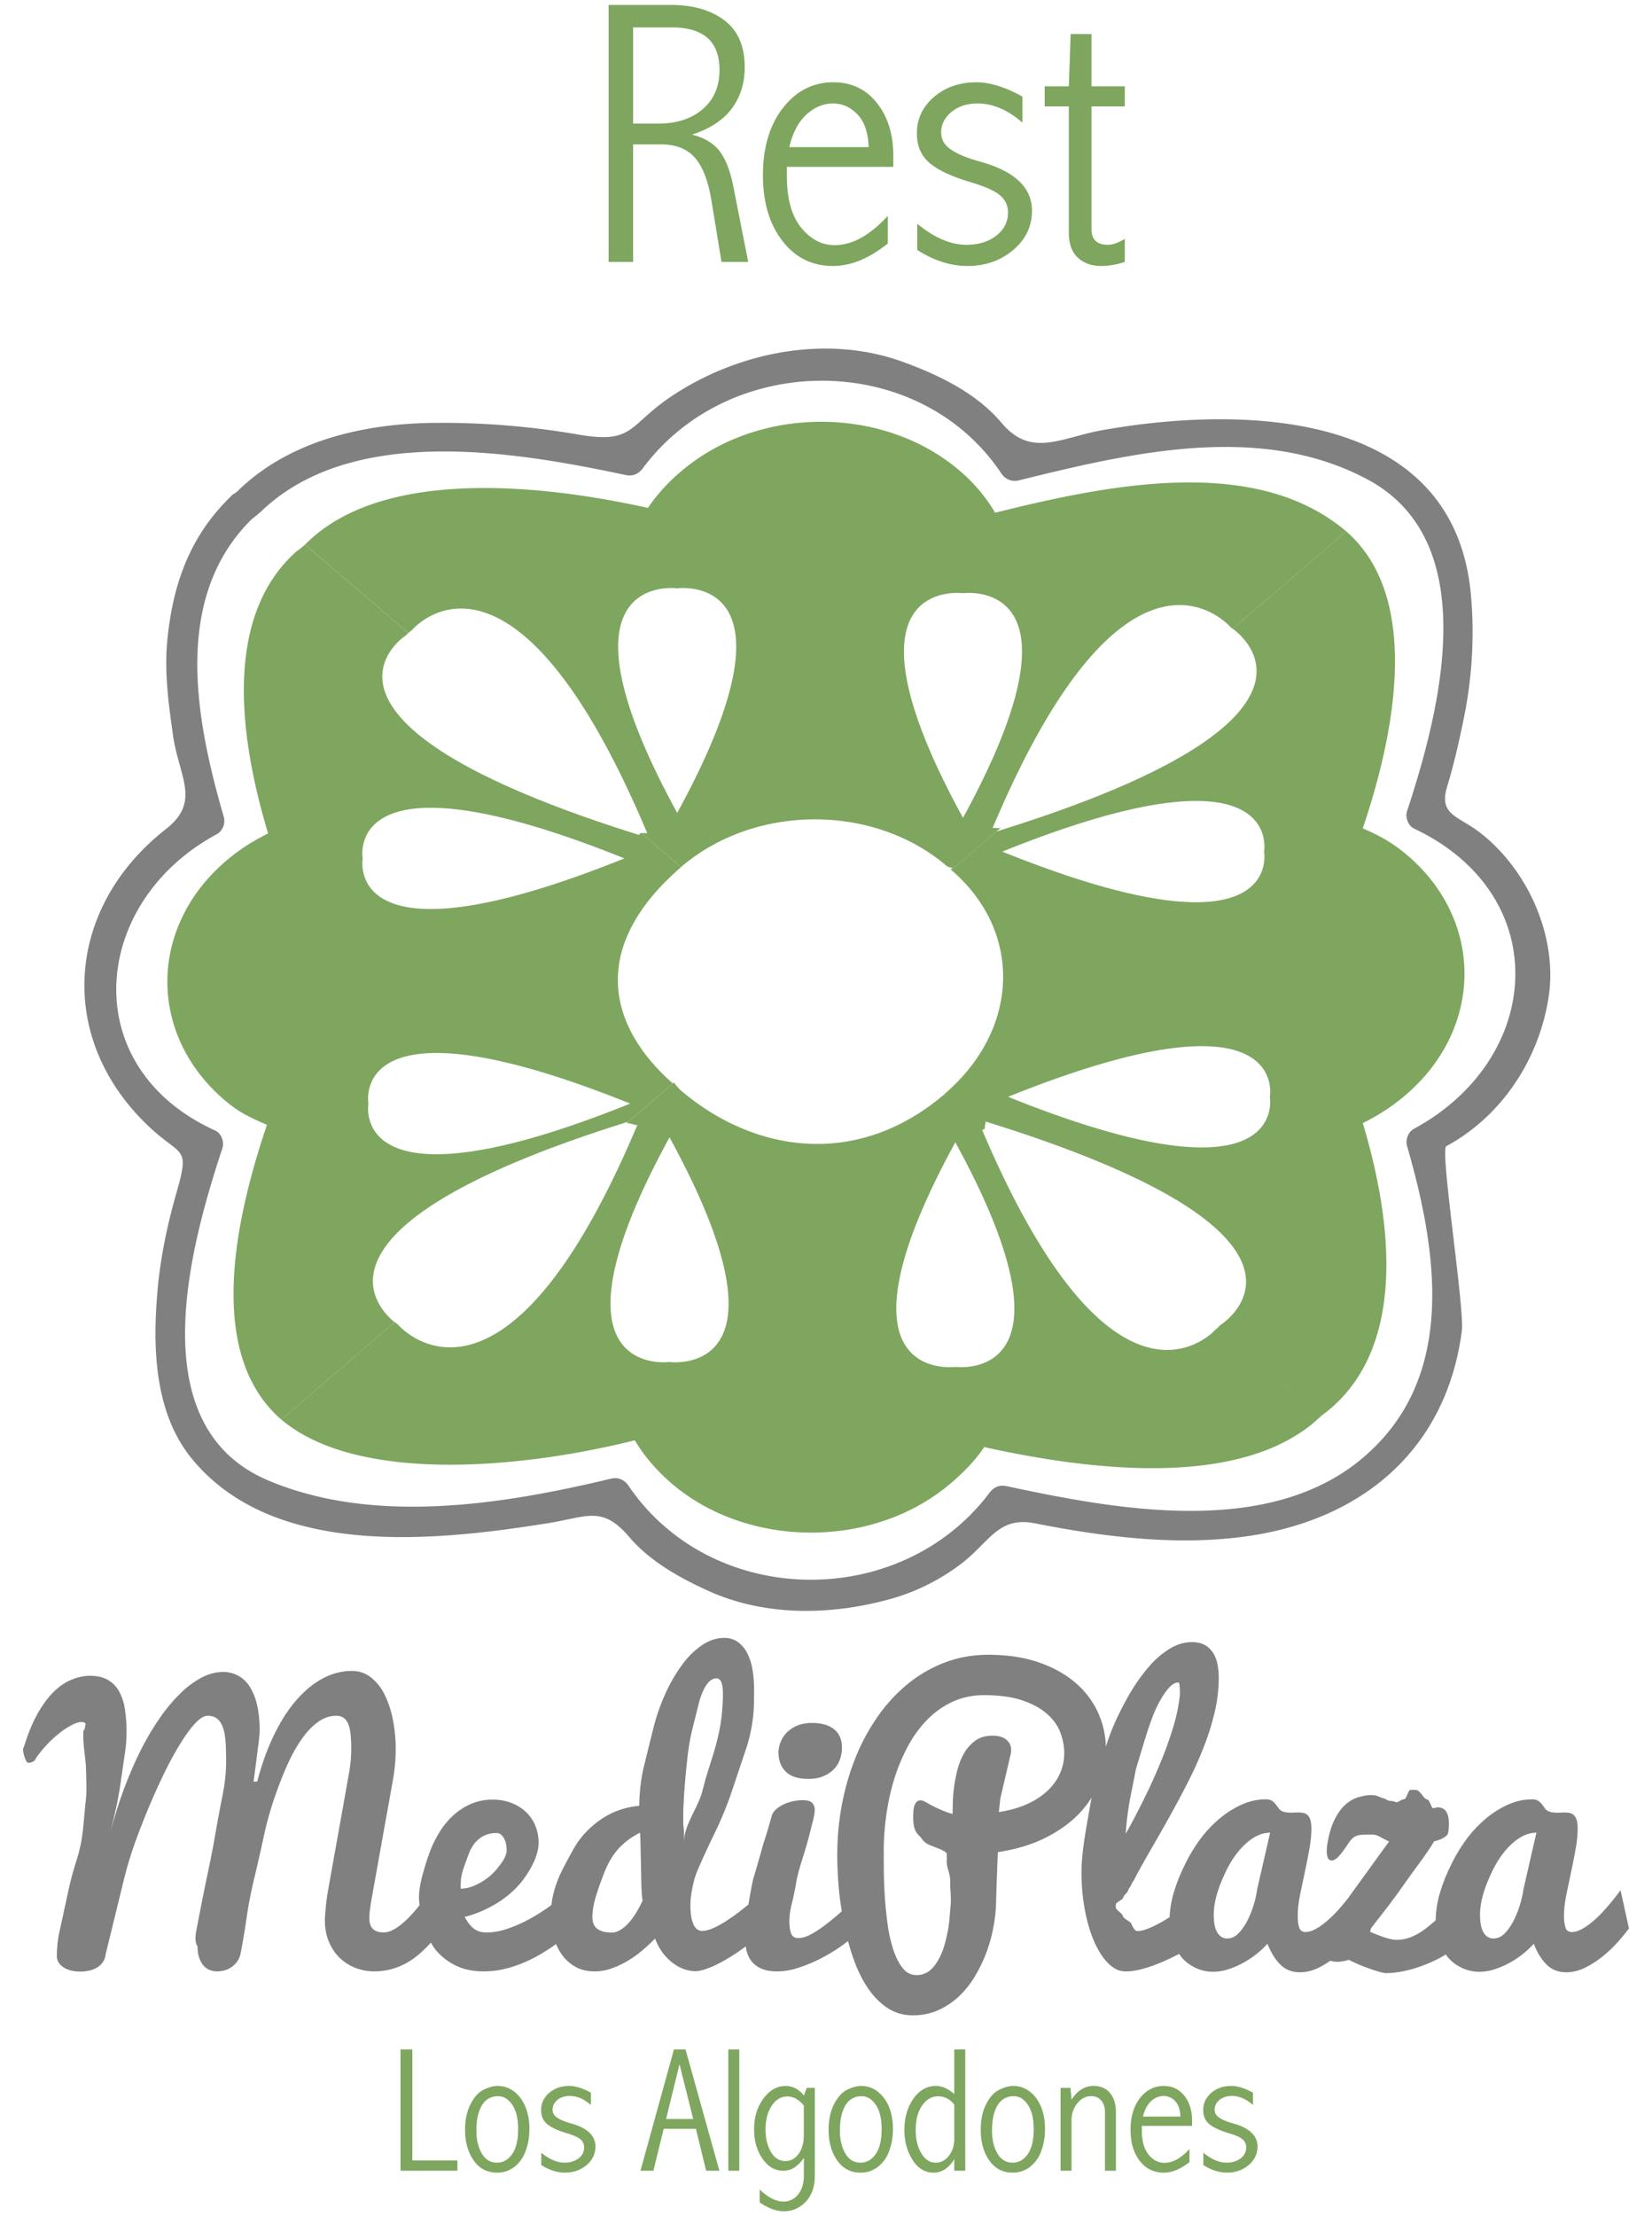 <svg xmlns="http://www.w3.org/2000/svg" width="88" height="118" viewBox="0 0 88 118"><g fill="gray"><path d="M43.057 94.716c.314 0 .584-.048.809-.145.225-.096.412-.222.559-.377a1.43 1.43 0 0 0 .324-.533c.068-.198.102-.403.102-.616 0-.23-.041-.429-.125-.597a1.081 1.081 0 0 0-.336-.406 1.529 1.529 0 0 0-.5-.229 2.453 2.453 0 0 0-.611-.074c-.346 0-.633.055-.863.163a1.66 1.66 0 0 0-.555.402c-.139.158-.238.328-.301.508s-.092.342-.092.486c0 .429.129.773.387 1.03.258.258.659.388 1.202.388z"/><path d="M86.326 100.644c-.309.416-.613.788-.914 1.118a7.213 7.213 0 0 1-.412.408 4.41 4.41 0 0 1-.436.353 2.475 2.475 0 0 1-.43.252.984.984 0 0 1-.406.096c-.172 0-.285-.08-.338-.239a2.25 2.25 0 0 1-.078-.662c0-.331.051-.737.152-1.22s.193-.912.271-1.289c.08-.376.15-.745.213-1.104.061-.359.092-.686.092-.98 0-.193-.016-.345-.051-.458a.624.624 0 0 0-.143-.262c-.062-.062-.135-.103-.215-.122s-.168-.028-.26-.028c-.068 0-.139.001-.209.005-.072.002-.143.004-.209.004-.082 0-.16-.004-.238-.014a.837.837 0 0 1-.229-.061.436.436 0 0 1-.186-.15 13.56 13.56 0 0 0-.154-.21.79.79 0 0 0-.199-.191.575.575 0 0 0-.334-.084c-.428 0-.85.091-1.26.272a5.006 5.006 0 0 0-1.178.732 6.469 6.469 0 0 0-1.027 1.077 8.61 8.61 0 0 0-.879 1.465 9.023 9.023 0 0 0-.605 1.576c-.121.452-.18.894-.188 1.324-.096.079-.189.156-.289.241a4.595 4.595 0 0 1-.508.379 2.947 2.947 0 0 1-.592.295 2.02 2.02 0 0 1-.707.118c-.117 0-.254-.022-.412-.066a5.505 5.505 0 0 1-.449-.145 10.714 10.714 0 0 1-.369-.146 2.134 2.134 0 0 0-.166-.065l.047-.188c.055-.074.164-.217.326-.426.164-.208.355-.456.574-.74.219-.284.465-.62.74-1.007.273-.388.523-.734.748-1.041.225-.306.424-.584.598-.834.172-.25.295-.443.369-.58.258-.069.443-.143.555-.221.111-.079.172-.143.186-.193.037-.15.055-.332.055-.545 0-.264-.047-.473-.143-.626-.096-.153-.252-.23-.469-.23a.23.23 0 0 0-.072.014c-.031.01-.086.021-.162.033-.076.014-.188-.488-.336-.479-.148.009-.346-.5-.592-.5h-.281c-.104 0-.215.51-.338.504-.16-.006-.316.212-.467.14-.15-.073-.299-.023-.445-.111-.145-.089-.291-.104-.438-.176-.148-.072-.297-.077-.443-.077-.197 0-.412.048-.643.113a1.766 1.766 0 0 0-.666.379c-.213.182-.406.443-.578.776s-.305.768-.398 1.305a2.88 2.88 0 0 0-.037.418c0 .147.021.267.061.355.041.09.109.135.209.135.104 0 .221-.068.35-.203.131-.136.291-.347.482-.635.086-.132.164-.235.234-.307a.743.743 0 0 1 .24-.162.99.99 0 0 1 .33-.062c.129-.006.291-.009.488-.009a.836.836 0 0 1 .422.108l.217.117c.08.044.176.091.287.141l-2.201 3.042c-.189.237-.379.465-.566.67-.129.14-.266.276-.41.407-.146.132-.291.25-.436.354a2.54 2.54 0 0 1-.43.252.984.984 0 0 1-.406.096c-.174 0-.285-.08-.338-.239-.053-.159-.078-.38-.078-.662 0-.331.051-.737.152-1.22l.271-1.289c.08-.377.15-.745.211-1.104.062-.359.094-.687.094-.981 0-.192-.018-.345-.051-.458s-.082-.199-.145-.262c-.061-.062-.133-.103-.213-.122s-.168-.028-.26-.028c-.068 0-.139.001-.211.005-.07.002-.141.004-.209.004-.08 0-.16-.004-.236-.014-.078-.009-.154-.029-.229-.061s-.137-.081-.186-.15a14.498 14.498 0 0 1-.154-.21c-.053-.071-.119-.135-.199-.191s-.191-.084-.336-.084c-.428 0-.848.091-1.26.272a4.995 4.995 0 0 0-1.176.732 6.388 6.388 0 0 0-1.027 1.077 8.407 8.407 0 0 0-.879 1.465 9.053 9.053 0 0 0-.605 1.576 5.695 5.695 0 0 0-.178 1.151c-.094.06-.188.121-.287.18a7.53 7.53 0 0 1-.535.289c-.172.084-.338.151-.492.201s-.291.074-.412.074c-.049 0-.102-.036-.156-.107-.057-.072-.109-.168-.158-.29s-.419-.257-.452-.41c-.033-.152-.376-.309-.376-.471v-.13c0-.125.368-.251.399-.382s.226-.253.257-.368.143-.223.178-.323c.035-.099.107-.18.139-.241.283-.561.615-1.132.953-1.719.336-.585.679-1.181 1.013-1.785.332-.604.659-1.213.968-1.827s.58-1.226.814-1.836c.234-.611.422-1.218.561-1.823a8.027 8.027 0 0 0 .205-1.78c0-.235-.021-.465-.064-.692a1.855 1.855 0 0 0-.223-.607 1.237 1.237 0 0 0-.439-.432c-.186-.109-.422-.163-.707-.163-.393 0-.777.112-1.158.337a4.676 4.676 0 0 0-1.092.927 9.299 9.299 0 0 0-1 1.384 15.883 15.883 0 0 0-.881 1.708 12.7 12.7 0 0 0-.451 1.207 4.666 4.666 0 0 0-.389-1.754 4.606 4.606 0 0 0-1.178-1.6c-.521-.463-1.174-.836-1.959-1.115-.785-.28-1.699-.42-2.74-.42-.791 0-1.537.128-2.238.384a7.042 7.042 0 0 0-1.943 1.085 8.36 8.36 0 0 0-1.607 1.682 10.71 10.71 0 0 0-1.215 2.167 13.09 13.09 0 0 0-.768 2.545c-.18.905-.27 1.844-.27 2.818 0 .566.029 1.17.088 1.81.035.392.09.78.152 1.168-.248.217-.5.429-.758.632a6.663 6.663 0 0 1-.822.56c-.271.154-.518.231-.74.231-.191 0-.316-.082-.379-.245-.061-.164-.092-.383-.092-.661 0-.284.045-.599.133-.945.088-.348.162-.696.221-1.047.057-.352.166-.775.326-1.273.158-.498.277-.905.359-1.222l.215-.847c.064-.248.096-.439.096-.575a.527.527 0 0 0-.137-.383c-.09-.096-.264-.144-.518-.144-.139 0-.295.017-.467.051-.174.035-.34.087-.5.159s-.305.163-.432.275a.766.766 0 0 0-.256.421 28.49 28.49 0 0 1-.432 1.437c-.252.903-.42 1.487-.504 1.75-.045.118-.141.606-.285 1.462-.244.201-.482.391-.713.558-.148.106-.301.21-.457.312-.158.103-.314.194-.469.275s-.299.144-.438.19a1.22 1.22 0 0 1-.385.07.43.43 0 0 1-.301-.112.755.755 0 0 1-.193-.304 1.838 1.838 0 0 1-.104-.435 4 4 0 0 1-.004-.958 6.866 6.866 0 0 1 .164-.856c.031-.124.064-.229.096-.317.148-.399.49-1.156 1.029-2.272a18.99 18.99 0 0 0 .902-2.21l.758-2.262a8.21 8.21 0 0 0 .41-2.471c.004-.232.006-.458.006-.678 0-.352-.029-.693-.084-1.023a3.072 3.072 0 0 0-.271-.871 1.677 1.677 0 0 0-.496-.602 1.204 1.204 0 0 0-.74-.227c-.396 0-.779.122-1.152.365a4.333 4.333 0 0 0-1.051 1.012 8.346 8.346 0 0 0-.906 1.535 10.705 10.705 0 0 0-.676 1.942c-.176.703-.338 1.359-.488 1.969-.152.61-.238 1.316-.256 2.116-.469.045-.91.154-1.322.329a4.5 4.5 0 0 0-1.207.779 4.44 4.44 0 0 0-.943 1.146c-.236.419-.451.821-.646 1.206a5.695 5.695 0 0 0-.443 1.192 5.025 5.025 0 0 0-.117.631c-.34.253-.701.487-1.084.701a7.756 7.756 0 0 1-1.197.542c-.41.145-.801.217-1.17.217-.117 0-.229-.012-.33-.036a.96.96 0 0 1-.291-.126 1.235 1.235 0 0 1-.275-.254 2.835 2.835 0 0 1-.273-.407 6.414 6.414 0 0 0 1.496-.605 5.487 5.487 0 0 0 1.191-.886c.334-.332.625-.729.875-1.193.25-.464.375-.883.375-1.256a2.37 2.37 0 0 0-.184-.952 2.122 2.122 0 0 0-.516-.725 2.374 2.374 0 0 0-.771-.466 2.725 2.725 0 0 0-.963-.166 2.9 2.9 0 0 0-1.154.223c-.346.149-.658.35-.938.602a4.181 4.181 0 0 0-.732.876 6.05 6.05 0 0 0-.52 1.044c-.137.366-.27.784-.4 1.255-.127.471-.191.877-.191 1.218 0 .137.018.269.029.402-.025.029-.049.063-.072.092a9.174 9.174 0 0 1-.443.504 4.761 4.761 0 0 1-.467.434 2.543 2.543 0 0 1-.473.306 1.016 1.016 0 0 1-.447.115c-.252 0-.443-.061-.574-.181-.133-.121-.197-.315-.197-.585 0-.214.035-.53.109-.947.072-.417.154-.875.244-1.371.088-.497.182-1.022.283-1.576.098-.554.199-1.117.303-1.69s.205-1.149.309-1.729c.105-.58.156-1.134.156-1.665a7.96 7.96 0 0 0-.156-1.613 5.18 5.18 0 0 0-.449-1.332 2.62 2.62 0 0 0-.729-.901 1.598 1.598 0 0 0-.996-.333c-.541 0-1.064.136-1.568.406-.504.271-.975.662-1.412 1.169-.438.509-.83 1.127-1.182 1.854-.35.727-.646 1.547-.885 2.458l-.195.009.158-1.201c.018-.154.037-.31.059-.468.021-.157.041-.303.057-.438s.027-.256.037-.36c.01-.105.014-.182.014-.231 0-.542-.049-1.01-.143-1.406a3.07 3.07 0 0 0-.402-.979 1.655 1.655 0 0 0-.621-.573 1.686 1.686 0 0 0-.785-.186c-.387 0-.775.105-1.17.314a4.99 4.99 0 0 0-1.164.888 9.167 9.167 0 0 0-1.119 1.372 14.337 14.337 0 0 0-1.025 1.785 20.838 20.838 0 0 0-.889 2.118 22.646 22.646 0 0 0-.707 2.362c.107-.439.221-.912.336-1.417.115-.505.209-1.016.283-1.53l.213-1.468a7.843 7.843 0 0 0 .014-2.445 2.792 2.792 0 0 0-.311-.947 1.578 1.578 0 0 0-.6-.61c-.254-.144-.57-.217-.953-.217-.295 0-.605.061-.93.186a2.92 2.92 0 0 0-.951.624c-.311.292-.607.684-.889 1.174-.279.49-.531 1.099-.752 1.826a.124.124 0 0 0-.037.092c0 .068.008.144.025.227.018.083.039.161.066.235a.885.885 0 0 0 .088.19c.031.052.062.078.092.078a.547.547 0 0 0 .254-.06.365.365 0 0 0 .168-.199 6.36 6.36 0 0 1 1.279-1.349 4.01 4.01 0 0 1 .637-.411c.201-.102.373-.153.514-.153.088 0 .154.028.197.083.043.056-.04.122-.024.199.02.078-.089.159-.089.247v.215c0 .649.138 1.256.147 1.824.01.567.044 1.112-.017 1.637s-.094 1.048-.152 1.572a8.106 8.106 0 0 1-.342 1.601 17.687 17.687 0 0 0-.461 1.743l-.437 2.012c-.051.215-.083.43-.108.643a6.486 6.486 0 0 0-.037.698c0 .129.035.245.104.347.068.102.16.188.277.259.117.071.25.124.4.158.152.034.307.05.467.05.135 0 .277-.014.426-.041.146-.028.285-.076.414-.144s.24-.161.332-.278a.89.89 0 0 0 .176-.453l.457-1.867.51-2.087c.176-.717.393-1.428.65-2.134.26-.706.527-1.382.805-2.029s.557-1.25.838-1.808a16.22 16.22 0 0 1 .82-1.456c.264-.413.512-.737.74-.97.23-.235.436-.352.613-.352.217 0 .391.055.523.166.129.111.23.271.301.48.07.21.115.466.135.768.018.302.027.644.027 1.026 0 .555-.064 1.162-.195 1.821a96.02 96.02 0 0 0-.371 1.983c-.113.662-.242 1.327-.383 1.993s-.264 1.269-.369 1.81c-.105.541-.197 1.008-.271 1.4-.074.393-.051.669.066.83 0 .241.029.444.09.61.057.167.135.304.23.411a.848.848 0 0 0 .332.237c.125.049.254.074.383.074s.258-.017.387-.051c.129-.034.252-.088.367-.162a1.176 1.176 0 0 0 .504-.731c.119-.614.227-1.253.322-1.919.096-.665.232-1.37.412-2.115.178-.744.342-1.465.492-2.161.148-.696.33-1.362.545-1.998.215-.635.441-1.226.682-1.773.24-.546.5-1.02.775-1.418.277-.399.57-.713.881-.94.309-.227.639-.341.988-.341.174 0 .312.043.418.129s.186.208.242.365c.055.157.094.348.111.573a7.493 7.493 0 0 1-.106 2.062l-.271 1.527-.279 1.559c-.093.522-.186 1.035-.275 1.54-.092.506-.178.995-.264 1.466a11.65 11.65 0 0 0-.164 1.328c-.006.055-.01.111-.014.166-.002.056-.004.108-.004.157 0 .444.074.837.223 1.179.146.342.344.629.59.86.246.231.529.405.846.522s.643.176.975.176c.344 0 .689-.052 1.037-.157a3.601 3.601 0 0 0 1.031-.514c.32-.224.635-.516.943-.863.074.119.143.244.23.353.287.36.646.647 1.078.861.432.214.936.32 1.512.32.369 0 .736-.042 1.096-.129.361-.085.709-.2 1.045-.343.336-.143.656-.306.961-.49.268-.161.514-.326.75-.492.082.191.174.374.291.539.193.277.438.499.73.666.291.167.639.25 1.039.25.285 0 .566-.048.848-.143s.561-.221.836-.378c.275-.157.541-.342.797-.555.256-.212.5-.437.729-.672.15.379.33.684.535.913.205.229.41.403.615.525s.395.201.568.24c.174.04.303.06.393.06.148 0 .314-.028.494-.083a4.27 4.27 0 0 0 .557-.216c.191-.088.387-.189.584-.304a11.135 11.135 0 0 0 1.087-.717c.014.079.023.16.043.234.059.231.154.426.291.587s.312.285.531.375c.219.089.488.134.811.134.355 0 .734-.065 1.131-.194a8.14 8.14 0 0 0 1.17-.485 8.89 8.89 0 0 0 1.468-.935c.09.331.189.656.303.971.205.579.459 1.09.758 1.533s.646.796 1.043 1.057c.398.262.85.393 1.355.393.477 0 .916-.087 1.318-.263a3.985 3.985 0 0 0 1.092-.71c.324-.298.609-.646.854-1.042a7.88 7.88 0 0 0 1.012-2.619c.09-.464.141-.912.154-1.345 0-.037 0-.105.004-.203.004-.099.006-.215.01-.348.002-.133.008-.279.014-.439l.018-.482.047-1.24c.975-.148 1.822-.404 2.545-.768s1.322-.796 1.797-1.295a5.5 5.5 0 0 0 .654-.84l-.006.021s-.09.505-.266 1.515c-.178 1.011-.268 1.818-.268 2.422 0 .704.061 1.376.18 2.016.119.64.285 1.203.496 1.688.213.485.461.873.748 1.16.285.288.594.433.926.433.215 0 .447-.028.695-.084.246-.055.5-.13.76-.224.262-.094.52-.201.777-.321.213-.099.416-.2.619-.302.061.084.119.171.189.245.215.227.463.401.744.521.279.122.568.183.863.183.279 0 .559-.045.84-.138.279-.091.549-.209.805-.352.258-.144.496-.304.713-.48.219-.177.402-.352.551-.522.199.495.436.871.709 1.13.273.26.613.389 1.023.389.34 0 .678-.084 1.018-.253.211-.104.41-.229.604-.362a1.2 1.2 0 0 0 .369.058c.172 0 .377-.036.611-.106.27.136.52.249.748.337s.428.161.6.217c.174.057.312.097.418.12.104.023.168.035.193.035.303 0 .625-.035.967-.107s.678-.169 1.008-.293c.33-.123.645-.266.947-.427.102-.054.191-.111.285-.167.055.073.105.152.168.218.215.227.463.401.744.521.279.122.568.183.865.183.279 0 .559-.045.838-.138a4.62 4.62 0 0 0 .807-.352c.258-.144.494-.304.713-.48.217-.177.4-.352.551-.522.197.495.434.871.707 1.13.273.26.615.389 1.025.389.338 0 .678-.084 1.016-.253.34-.167.656-.374.953-.617.295-.243.562-.499.799-.767.238-.269.428-.502.57-.701l-.445-2.032zm-61.771-.558c.014-.187.07-.424.172-.714.104-.288.191-.531.27-.727s.18-.371.307-.525a1.5 1.5 0 0 1 .473-.375 1.48 1.48 0 0 1 .684-.145c.146 0 .273.087.375.262.102.175.152.398.152.668 0 .193-.107.438-.324.732-.217.295-.438.53-.664.706a3.238 3.238 0 0 1-.732.429 1.875 1.875 0 0 1-.729.167 6.245 6.245 0 0 1 .016-.478zm9.201 1.959c-.074.11-.156.215-.246.316a2.104 2.104 0 0 1-.281.271c-.1.079-.203.143-.311.192s-.217.074-.328.074c-.217 0-.391-.024-.527-.072-.135-.048-.24-.111-.314-.188s-.125-.165-.152-.261-.041-.192-.041-.289c0-.311.055-.66.166-1.044.111-.385.273-.845.486-1.38s.477-.965.795-1.291c.316-.327.68-.589 1.086-.788.006-.006.012.055.018.186.006.13.012.299.014.504.004.205.008.432.016.681.006.248.012.566.018.956.006.388.016.677.029.867.012.189.027.328.047.414a5.696 5.696 0 0 1-.475.852zm2.68-3.965v-.496c0-.175-.048-.38-.04-.614.006-.234-.007-.493.011-.777.016-.285.025-.58.051-.885.014-.15.029-.404.062-.759.033-.356.074-.756.127-1.199.055-.444.138-.897.253-1.359l.323-1.286c.1-.394.229-.716.391-.966.164-.25.348-.375.547-.375.113 0 .199.065.258.194s.09.36.09.693c0 .253-.02.596-.059 1.028a8.682 8.682 0 0 1-.168 1.036c-.08.364-.178.731-.293 1.103l-.35 1.122c-.117.377-.187.74-.306 1.087-.289.813-.897 1.631-.897 2.453zm20.05-3.705a2.814 2.814 0 0 1-.637.928 3.874 3.874 0 0 1-1.084.73c-.436.206-.955.356-1.559.45l.084-.74.562-2.406c0-.025 0-.045.004-.061s.004-.045.004-.089a.678.678 0 0 0-.096-.38.774.774 0 0 0-.24-.237.916.916 0 0 0-.32-.121 1.825 1.825 0 0 0-.342-.033c-.365 0-.674.092-.922.275a2.156 2.156 0 0 0-.605.697c-.156.28-.273.589-.354.925a7.808 7.808 0 0 0-.174.968 8.543 8.543 0 0 0-.055.822c-.004.24-.006.399-.006.48a2.627 2.627 0 0 1-.365-.115 8.206 8.206 0 0 1-.422-.178 5.996 5.996 0 0 1-.551-.284 3.79 3.79 0 0 0-.197-.106.386.386 0 0 0-.17-.039.282.282 0 0 0-.215.081.508.508 0 0 0-.119.209 1.19 1.19 0 0 0-.051.294c-.006.111-.01.223-.01.337 0 .206.021.386.061.541a.934.934 0 0 0 .279.44c.146.14.163.285.454.437.289.151.993.328.993.527v.435c0 .285.196.628.185 1.033-.012.405.062.829.019 1.273-.043.444-.059.887-.145 1.328-.088.441-.18.836-.326 1.185-.148.349-.318.633-.539.852a1.1 1.1 0 0 1-.802.329c-.303 0-.55-.128-.749-.384-.201-.256-.365-.586-.498-.99a7.77 7.77 0 0 1-.299-1.356 20.707 20.707 0 0 1-.148-1.48 25.43 25.43 0 0 1-.051-1.375l-.004-1.022c0-.618.045-1.253.135-1.905.09-.651.229-1.286.416-1.9a9.735 9.735 0 0 1 .719-1.738 6.238 6.238 0 0 1 1.029-1.428 4.6 4.6 0 0 1 1.352-.968 3.946 3.946 0 0 1 1.697-.357c.83 0 1.521.097 2.068.289.549.192.986.436 1.312.734.326.297.557.626.688.99.133.362.199.717.199 1.063.002.356-.066.702-.205 1.04zm3.778 1.065l.248-1.253.408-1.351c.271-.9.506-1.55.701-1.95.195-.399.391-.716.588-.95.193-.234.377-.352.547-.352.047 0 .074.064.082.191.01.127.014.281.014.462a9.291 9.291 0 0 1-.389 1.832 21.226 21.226 0 0 1-.725 1.972 30.663 30.663 0 0 1-.885 1.92 39.236 39.236 0 0 1-.887 1.679 15.52 15.52 0 0 1 .298-2.2zm6.705 5.148a5.154 5.154 0 0 1-.16.744 5.129 5.129 0 0 1-.33.866 2.902 2.902 0 0 1-.482.717c-.184.198-.391.298-.619.298a.548.548 0 0 1-.352-.11.76.76 0 0 1-.223-.286 1.336 1.336 0 0 1-.117-.4 3.334 3.334 0 0 1-.031-.463c0-.269.035-.557.107-.862.07-.305.191-.659.363-1.062.174-.404.35-.742.527-1.018.18-.274.375-.52.588-.733s.439-.383.68-.509.486-.188.738-.188l-.689 3.006zm14.185 0a5.49 5.49 0 0 1-.162.744 5.129 5.129 0 0 1-.33.866 2.897 2.897 0 0 1-.48.717c-.186.198-.393.298-.621.298a.552.552 0 0 1-.352-.11c-.094-.073-.166-.168-.223-.286s-.094-.25-.115-.4a3.33 3.33 0 0 1-.033-.463c0-.269.035-.557.107-.862.07-.305.191-.659.365-1.062.172-.404.348-.742.525-1.018.18-.274.375-.52.588-.733s.439-.383.68-.509.486-.188.74-.188l-.689 3.006z"/></g><g fill="#7EA65F"><path d="M21.027 70.399c.004-.004.246.194.246.194s-7.576-4.746 12.402-10.935c-.045.106-.223.085-.307.157l2.531-2.171c-.004.002.16.235.092.179-3.859-3.312-4.445-7.581.291-11.655l-2.137-1.833c-.725.735.115.118.15.202-19.975-6.191-12.6-10.766-12.6-10.766s-.729.62.057-.064l-5.496-4.712c-.797.672-.219.149-.344.256-4.014 3.441-3.207 9.886-1.631 15.126-.809.395-1.557.875-2.25 1.469-4.123 3.535-4.156 9.226-.084 12.717.791.677 1.328.917 2.273 1.33-1.824 5.38-3.166 12.277.762 15.692l6.045-5.186zM19.32 45.705s-1.131-6.066 13.941 0c-15.072 6.066-13.941 0-13.941 0zm.305 13.059s-1.131-6.07 13.945-.003c-15.076 6.067-13.945.003-13.945.003z"/><path d="M14.984 75.583c3.98 3.367 12.559 2.671 18.832 1.106.48.812 1.162 1.612 1.951 2.29 4.072 3.491 10.779 3.515 14.902-.02.691-.594 1.297-1.218 1.758-1.91 6.111 1.352 13.619 2.079 17.631-1.363.125-.106-.469.403.314-.282l-5.494-4.713c-.795.675-.049.029-.049.029s-5.383 6.364-12.6-10.765c.098.029-.602.73.256.109l-2.137-1.833c-4.752 4.064-10.266 3.101-14.125-.209a4.88 4.88 0 0 1-.324-.377l-2.531 2.171c.084-.072.459.119.584.082-7.217 17.131-12.754 10.631-12.754 10.631s-.168-.133-.172-.129l-6.042 5.183zm35.905-14.762c7.074 12.928.002 11.958.002 11.958s-7.077.97-.002-11.958zm-15.225-.262c7.076 12.93 0 11.959 0 11.959s-7.072.97 0-11.959zm30.002-27.085c-.004.003-.115-.08-.115-.08s7.51 4.689-12.467 10.877c.045-.106.154-.141.24-.214l-2.533 2.171c.004-.002-.193.024-.129.082 3.863 3.31 3.629 8.517-.32 11.914l2.137 1.833c-.066-.057.053-.262.016-.342C72.471 65.903 65.01 70.55 65.01 70.55s-.143.132-.137.136l5.492 4.71c.008.007.391-.293.514-.399 4.014-3.44 3.291-9.955 1.715-15.197.809-.396 1.6-.91 2.289-1.503 4.125-3.536 4.18-9.245.107-12.737-.789-.677-1.453-1.043-2.398-1.455 1.824-5.378 3.043-12.4-.883-15.815l-6.043 5.184zm1.977 24.925s1.129 6.066-13.943 0c15.071-6.066 13.943 0 13.943 0zm-.307-13.058s1.131 6.07-13.945.003c15.076-6.069 13.945-.003 13.945-.003z"/><path d="M71.709 28.29c-4.773-4.045-12.426-2.555-18.699-.99a8.817 8.817 0 0 0-1.885-2.232c-4.072-3.493-10.746-3.486-14.867.049a9.543 9.543 0 0 0-1.744 1.926c-6.107-1.352-13.775-1.929-17.789 1.513a9.32 9.32 0 0 0-.473.434l5.494 4.71c.004.006.217-.168.217-.168s5.299-6.294 12.518 10.836c-.1-.03-.275.019-.342-.038l2.139 1.833c3.961-3.386 10.295-3.361 14.156-.049.066.056.361.115.357.117l2.533-2.171c-.086.073-.326-.004-.451.034 7.217-17.133 12.689-10.69 12.689-10.69s.1.075.104.072l6.043-5.186zM36.074 43.283c-7.076-12.928-.002-11.958-.002-11.958s7.073-.969.002 11.958zm15.223.263c-7.076-12.93.002-11.959.002-11.959s7.07-.971-.002 11.959z"/></g><path fill="gray" d="M78.814 44.316c-1.137-.875-2.191-.921-1.727-2.434.369-1.206.645-2.437.896-3.671.439-2.168.57-4.382.367-6.582-.912-9.841-12.164-10.046-19.605-8.73-2.24.396-3.809 1.504-5.4-.39-1.334-1.584-3.334-2.541-5.232-3.235-4.068-1.488-8.785-.535-12.305 1.8-2.385 1.581-2.002 2.588-5.033 2.058a42.763 42.763 0 0 0-7.451-.618c-3.766.008-7.807.882-10.594 3.564-.014.014-.023.029-.035.043-.055.043-.107.087-.16.13-.061.034-.125.064-.18.118-.033.03-.059.062-.09.093-2.168 2.121-3.062 4.657-3.354 7.65-.162 1.679.07 3.38.305 5.04.311 2.196 1.504 3.521-.375 4.99-5.357 4.189-5.891 11.164-.879 15.869 1.703 1.601 2.162.973 1.451 3.452-.469 1.637-.842 3.35-1.002 5.046-.289 3.021-.244 6.621 1.775 9.117 4.344 5.362 12.953 4.442 18.984 3.48 2.123-.338 2.902-.964 4.354.737 1.096 1.284 2.674 2.166 4.182 2.851 3.094 1.407 6.66 1.321 9.865.405a11.198 11.198 0 0 0 3.713-1.9c1.457-1.146 1.92-2.472 3.857-2.088 3.709.735 7.715 1.231 11.479.657 6.082-.928 10.438-4.692 11.25-10.903.156-1.188-1.178-9.646-.828-9.835 2.965-1.609 4.928-4.621 5.445-7.899.511-3.241-1.098-6.837-3.673-8.815zM75.33 60.097c-.32.172-.477.582-.377.926 1.645 5.699 2.662 12.423-2.42 16.653-5.045 4.202-13.068 2.703-18.916 1.453-.398-.085-.691.064-.926.377-4.75 6.277-14.779 6.134-19.213-.4-.213-.314-.547-.467-.926-.376-5.758 1.379-12.619 2.48-18.266.095-6.82-2.881-4.174-12.427-2.436-17.699.105-.32-.059-.782-.377-.926-7.453-3.376-6.637-12.17.07-15.78.318-.171.477-.582.377-.926-1.494-5.166-2.76-11.661 1.492-15.854.17-.126.338-.271.484-.393.033-.026.057-.054.082-.082 4.879-4.584 13.469-3.121 19.352-1.872.395.084.691-.063.926-.376 4.641-6.231 14.709-6.249 19.08.285.211.315.551.469.926.377 5.963-1.466 12.834-3.112 18.568-.06 6.252 3.328 3.855 12.399 2.121 17.674-.105.325.059.776.377.926 7.475 3.534 6.899 12.234.002 15.978z"/><path d="M32.42.262h3.297c1.189 0 2.146.273 2.869.819.723.546 1.084 1.378 1.084 2.497 0 .843-.227 1.574-.682 2.192-.455.618-1.162 1.083-2.123 1.398.66.17 1.148.462 1.465.877.318.416.559 1.026.723 1.83l.803 4.071h-1.422l-.541-3.296c-.176-1.047-.473-1.802-.887-2.266-.416-.464-1.016-.696-1.799-.696h-1.482v6.259H32.42V.262zm1.305 1.196v5.121h1.363c.969 0 1.75-.257 2.346-.77.596-.514.893-1.208.893-2.084 0-.759-.213-1.326-.637-1.702-.426-.376-1.064-.564-1.914-.564h-2.051zm13.568 11.507c-.996.799-1.969 1.197-2.918 1.197-1.113 0-2.014-.446-2.701-1.339-.689-.893-1.033-2.055-1.033-3.488 0-1.478.355-2.673 1.064-3.585.711-.913 1.607-1.369 2.693-1.369.961 0 1.732.368 2.314 1.104s.873 1.666.873 2.791v.608h-5.67v.48c0 1.216.254 2.136.76 2.756.508.622 1.102.933 1.781.933.941 0 1.887-.521 2.836-1.56v1.472zm-1.022-5.131c-.025-.775-.225-1.356-.596-1.743-.373-.388-.807-.582-1.303-.582-.502 0-.971.193-1.404.582-.434.387-.742.968-.924 1.743h4.227zm2.59 4.082c.916.746 1.789 1.119 2.619 1.119.643 0 1.172-.163 1.59-.487.418-.325.627-.736.627-1.235 0-.361-.139-.663-.416-.905-.277-.243-.816-.482-1.613-.718-.982-.294-1.697-.63-2.148-1.01s-.678-.906-.678-1.58c0-.771.305-1.418.912-1.938.609-.52 1.361-.78 2.258-.78.719 0 1.537.254 2.451.761V6.53c-.777-.68-1.576-1.02-2.393-1.02-.562 0-1.025.151-1.389.453s-.545.666-.545 1.093c0 .361.164.656.49.886.32.236.854.459 1.6.669 1.832.51 2.746 1.379 2.746 2.609 0 .831-.334 1.529-1.004 2.094-.672.565-1.484.849-2.438.849-.885 0-1.773-.284-2.67-.854v-1.393zm8.172-10.104h1.109v2.786h1.775v1.069h-1.775V12.2c0 .274.072.482.215.623.145.141.359.211.648.211.262 0 .564-.104.912-.314v1.226a3.99 3.99 0 0 1-1.266.216c-.504 0-.916-.147-1.236-.442-.32-.295-.48-.74-.48-1.335V5.667H55.65V4.598h1.285l.098-2.786zm-35.699 107.31h.631v5.912h2.402v.546h-3.033v-6.458zm5.168 1.944c.484 0 .889.211 1.213.632.324.422.486.979.486 1.674 0 .401-.064.78-.193 1.136-.127.356-.326.642-.594.855s-.58.319-.936.319c-.527 0-.943-.217-1.248-.653-.303-.435-.457-.98-.457-1.634 0-.522.098-.973.289-1.352.191-.38.424-.638.701-.774.276-.134.522-.203.739-.203zm.039.547a.953.953 0 0 0-.873.491c-.193.327-.291.773-.291 1.338 0 .484.096.891.287 1.218s.461.491.809.491c.326 0 .596-.152.809-.457.211-.304.318-.748.318-1.331 0-.556-.104-.986-.312-1.292-.208-.305-.456-.458-.747-.458zm2.293 3.009c.432.352.846.528 1.236.528.303 0 .553-.077.75-.23a.705.705 0 0 0 .297-.583.548.548 0 0 0-.197-.428c-.131-.114-.385-.227-.762-.338-.463-.139-.801-.298-1.014-.477-.213-.179-.32-.427-.32-.745 0-.364.145-.669.432-.915s.643-.368 1.064-.368c.34 0 .727.12 1.158.359v.654c-.369-.32-.744-.481-1.129-.481-.268 0-.486.071-.656.213a.65.65 0 0 0-.258.516c0 .171.078.311.232.419.15.111.402.216.754.315.865.241 1.297.65 1.297 1.231 0 .392-.158.722-.475.989-.316.267-.699.4-1.15.4-.416 0-.836-.134-1.26-.403v-.656zm7.066-5.5h.617l1.803 6.458h-.703l-.549-2.232h-1.715l-.547 2.232h-.688l1.782-6.458zm.297.787l-.715 2.917h1.445l-.73-2.917zm2.6-.787h.584v6.458h-.584v-6.458zm4.176 2.046h.432v4.667c0 .596-.162 1.062-.486 1.398a1.562 1.562 0 0 1-1.168.505c-.396 0-.826-.158-1.285-.472v-.689c.447.429.867.643 1.262.643a.96.96 0 0 0 .793-.384c.201-.257.301-.59.301-1v-.949a1.75 1.75 0 0 1-.504.521 1.083 1.083 0 0 1-.59.174c-.445 0-.818-.216-1.115-.648-.295-.432-.443-.949-.443-1.551 0-.648.164-1.196.496-1.643.33-.448.721-.672 1.176-.672.193 0 .371.043.537.127.162.086.311.213.443.382l.151-.409zm-.153.945a1.48 1.48 0 0 0-.416-.366.94.94 0 0 0-.459-.121c-.34 0-.619.166-.838.496s-.328.751-.328 1.264c0 .469.096.866.285 1.192.193.326.449.488.775.488.281 0 .514-.128.701-.384.188-.256.279-.587.279-.995v-1.574zm3.047-1.047c.484 0 .887.211 1.213.632.324.422.486.979.486 1.674 0 .401-.064.78-.193 1.136a1.855 1.855 0 0 1-.596.855 1.455 1.455 0 0 1-.934.319c-.527 0-.945-.217-1.248-.653-.305-.435-.457-.98-.457-1.634 0-.522.098-.973.287-1.352.193-.38.426-.638.701-.774.278-.134.524-.203.741-.203zm.039.547a.953.953 0 0 0-.873.491c-.193.327-.293.773-.293 1.338 0 .484.098.891.289 1.218s.461.491.807.491c.328 0 .598-.152.811-.457.211-.304.316-.748.316-1.331 0-.556-.102-.986-.311-1.292-.207-.305-.455-.458-.746-.458zm4.928-2.491h.584v6.458h-.584v-.621a1.638 1.638 0 0 1-.494.542 1.076 1.076 0 0 1-.604.181c-.465 0-.84-.228-1.129-.683-.287-.455-.432-.985-.432-1.59 0-.648.158-1.2.477-1.657.316-.457.719-.686 1.207-.686.158 0 .318.036.48.107s.326.179.494.324v-2.375zm0 2.936a1.228 1.228 0 0 0-.393-.331 1.005 1.005 0 0 0-.465-.109c-.342 0-.627.164-.855.491s-.342.759-.342 1.296c0 .503.1.92.301 1.25.199.33.455.496.768.496.275 0 .508-.122.699-.366.191-.244.287-.553.287-.926v-1.801zm3.135-.992c.484 0 .889.211 1.213.632.322.422.484.979.484 1.674 0 .401-.062.78-.191 1.136a1.866 1.866 0 0 1-.594.855 1.47 1.47 0 0 1-.938.319c-.527 0-.941-.217-1.246-.653-.305-.435-.455-.98-.455-1.634 0-.522.094-.973.287-1.352.189-.38.424-.638.701-.774.276-.134.522-.203.739-.203zm.039.547a.953.953 0 0 0-.873.491c-.195.327-.291.773-.291 1.338 0 .484.096.891.287 1.218s.461.491.807.491c.328 0 .598-.152.811-.457.211-.304.316-.748.316-1.331 0-.556-.104-.986-.311-1.292s-.455-.458-.746-.458zm2.488-.445h.527l.057.63c.154-.244.328-.427.523-.548.195-.122.412-.184.65-.184.375 0 .668.126.877.38s.314.591.314 1.014v3.12h-.584v-3.12c0-.259-.066-.466-.203-.621s-.312-.231-.527-.231c-.295 0-.543.129-.746.386a1.401 1.401 0 0 0-.305.891v2.695h-.584v-4.412zm6.865 3.95c-.469.376-.928.564-1.377.564-.525 0-.951-.21-1.275-.632s-.486-.969-.486-1.646c0-.697.168-1.261.502-1.691.336-.431.76-.646 1.271-.646.453 0 .816.174 1.092.521s.412.787.412 1.317v.287h-2.676v.228c0 .574.121 1.007.359 1.3.238.293.518.44.84.44.445 0 .891-.245 1.338-.736v.694zm-.482-2.422c-.012-.366-.105-.64-.281-.823a.823.823 0 0 0-.613-.274.979.979 0 0 0-.664.274c-.203.183-.35.457-.436.823h1.994zm1.223 1.926c.434.352.846.528 1.236.528.303 0 .553-.077.75-.23a.705.705 0 0 0 .297-.583.552.552 0 0 0-.195-.428c-.133-.114-.387-.227-.764-.338-.461-.139-.801-.298-1.014-.477-.213-.179-.318-.427-.318-.745 0-.364.143-.669.43-.915s.643-.368 1.064-.368c.34 0 .727.12 1.158.359v.654c-.367-.32-.744-.481-1.129-.481-.268 0-.484.071-.656.213a.656.656 0 0 0-.258.516c0 .171.078.311.232.419.15.111.402.216.754.315.865.241 1.297.65 1.297 1.231 0 .392-.158.722-.475.989-.316.267-.699.4-1.15.4-.416 0-.836-.134-1.26-.403v-.656z" fill="#7EA65F"/></svg>